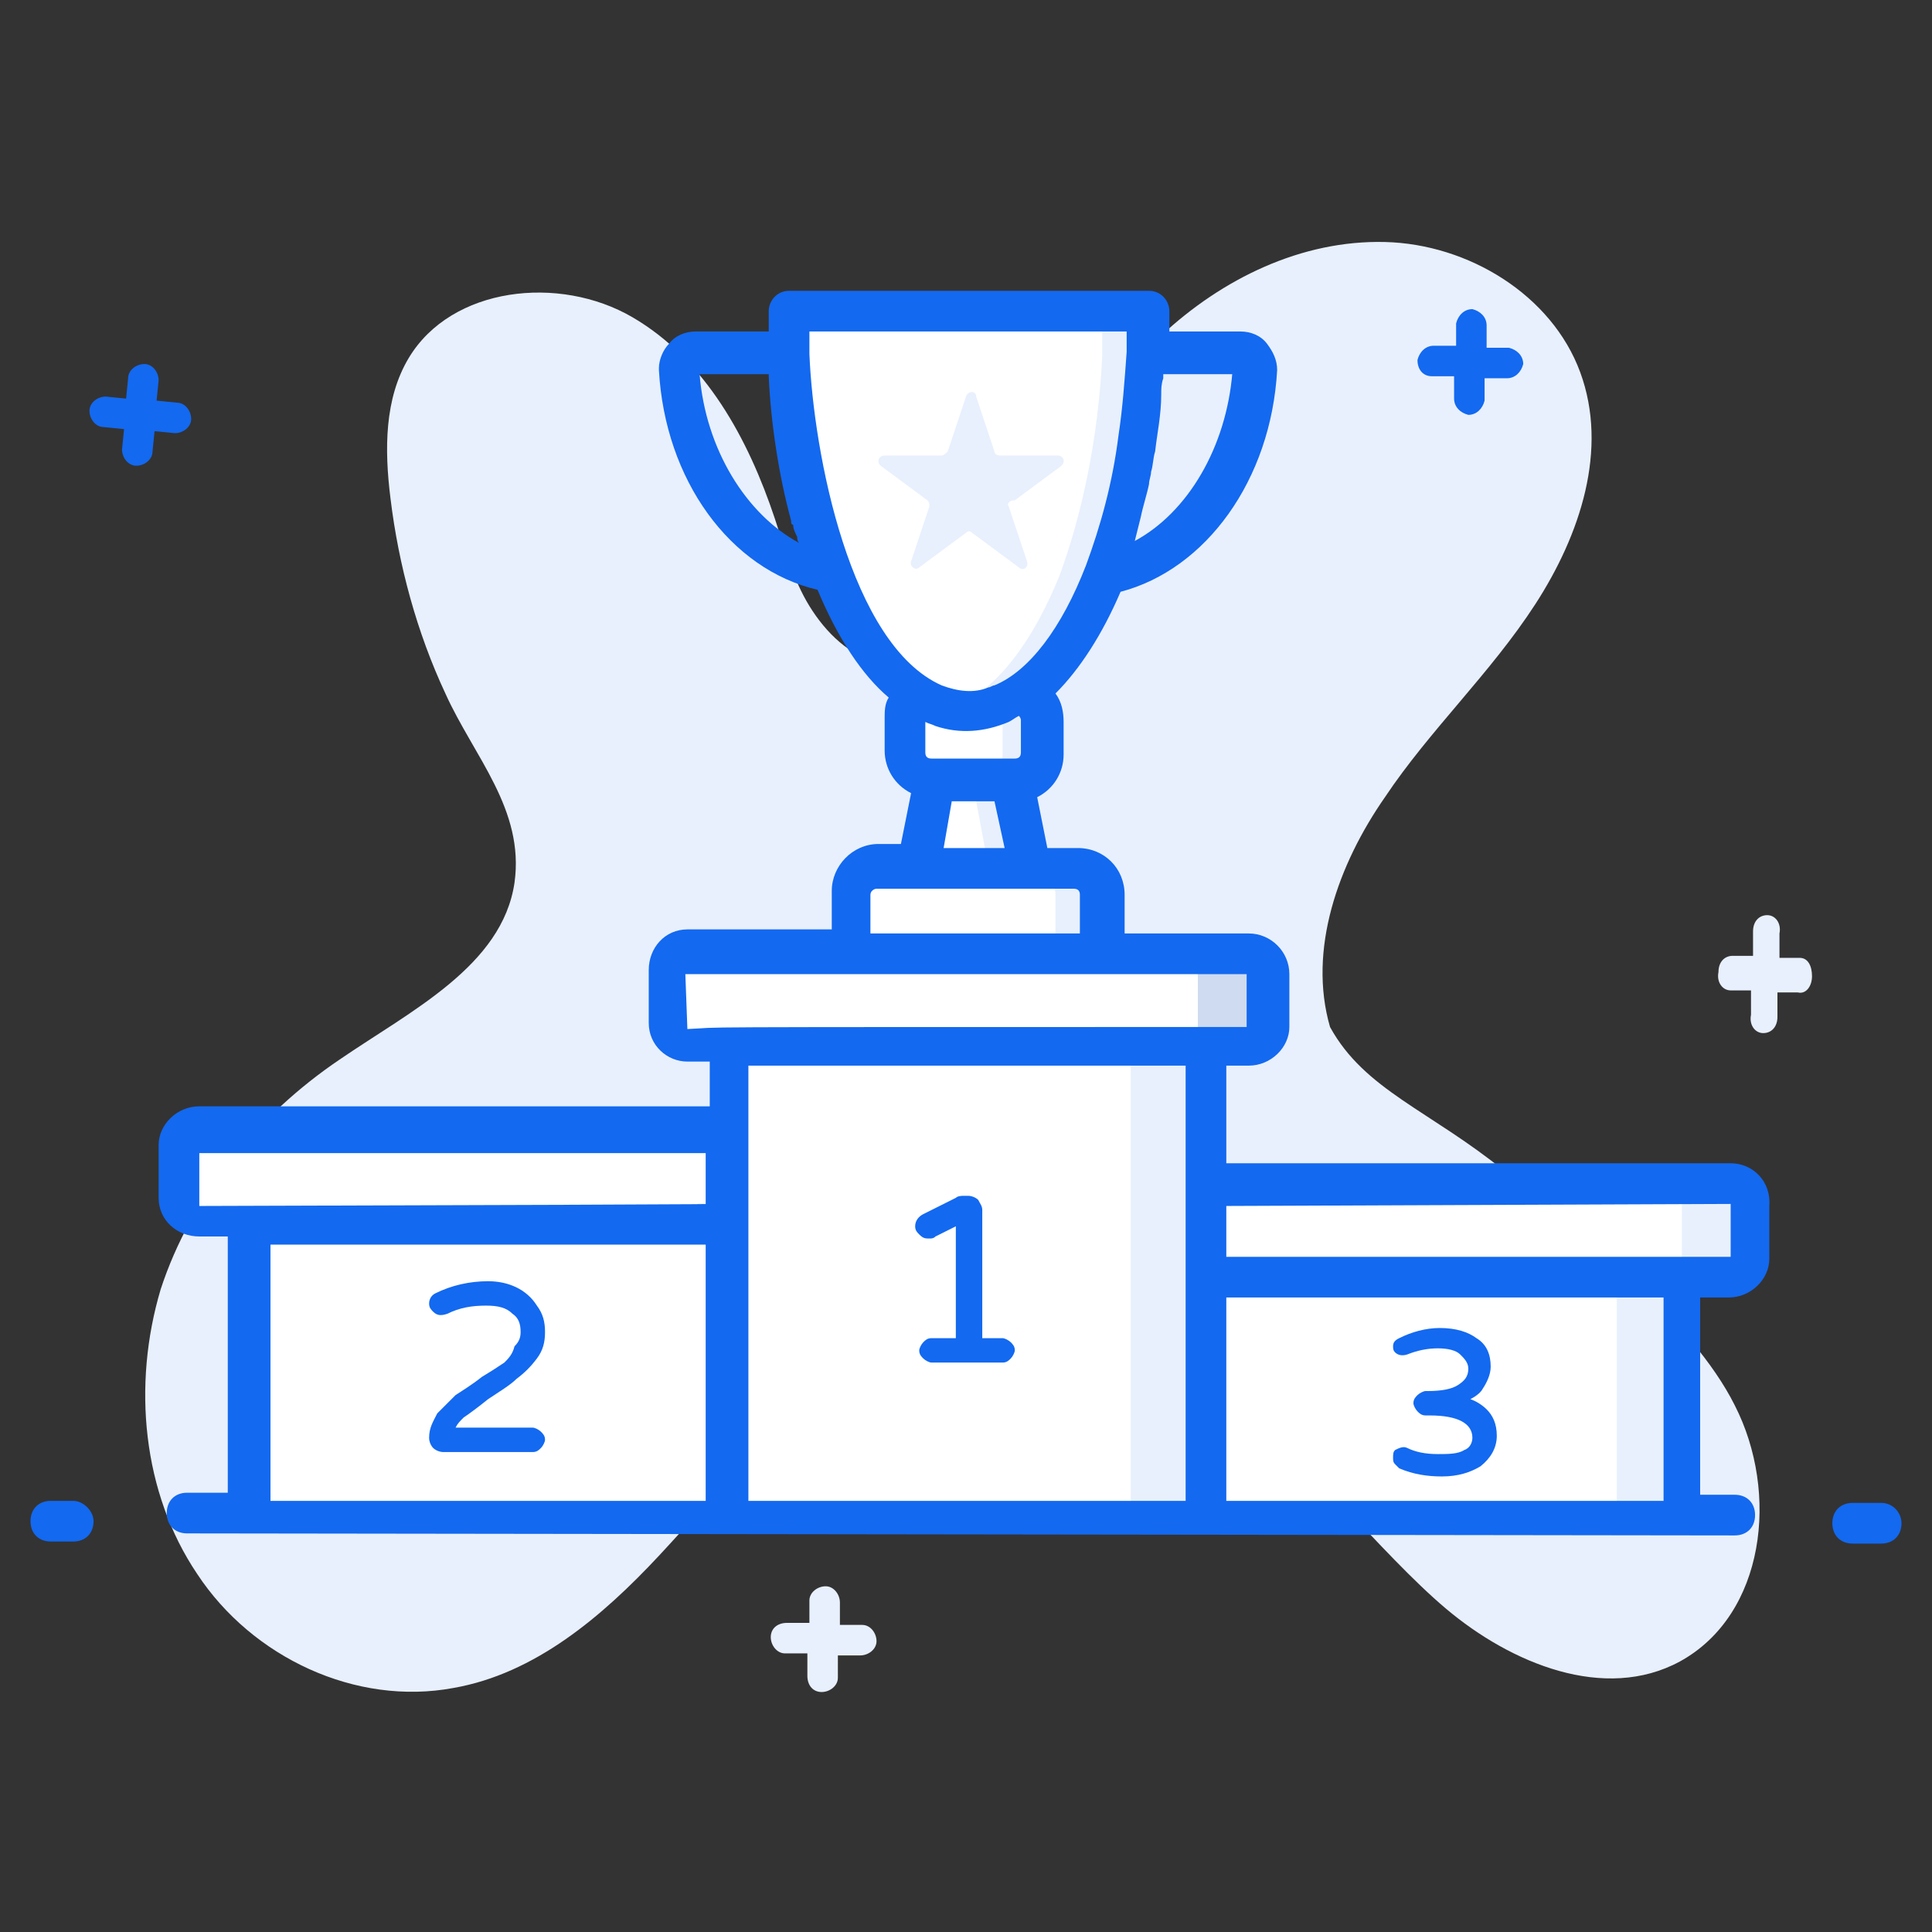 <svg xmlns="http://www.w3.org/2000/svg"  viewBox="0 0 95 95" width="66px" height="66px"><rect x="0" y="0" width="95" height="95" fill="#333333" stroke="none"/><path fill="#e8f0fd" d="M82.6,81.7c-3.7,2-8.3,0.1-11.5-2.6c-3.2-2.7-7.1-7.7-10.4-10.2c-5.5-4.1-13.6-4.4-19.4-0.8 c-3.5,2.1-6.1,5.4-8.9,8.4c-2.8,3-6.1,5.8-10.1,6.5c-4.8,0.9-9.9-1.5-12.6-5.6c-2.7-4-3.2-9.3-1.8-14c1.5-4.6,4.8-8.6,8.8-11.3 c3.5-2.4,8-4.6,8.6-8.7c0.5-3.6-2-6.2-3.4-9.3c-1.4-3-2.3-6.3-2.7-9.6c-0.3-2.4-0.3-4.9,0.9-6.9c2.1-3.5,7.4-4.1,11-2 s5.7,6,7,9.9c0.5,1.5,0.9,3,1.7,4.3c0.8,1.3,2,2.5,3.5,2.8c1.6,0.3,3.3-0.4,4.5-1.6c1.9-1.9,2.6-4.8,3.9-7.2 c1.5-2.6,3.2-5.2,5.4-7.3c3-2.8,6.9-4.7,11-4.6c4.1,0.1,8.2,2.6,9.6,6.4c1.4,3.8,0,8-2.2,11.4c-2.2,3.4-5.2,6.2-7.4,9.5 c-2.3,3.3-3.8,7.5-2.7,11.3c1.7,3.1,4.9,4.1,8.6,7.1c3.7,3,9.2,7.3,11.3,11.5C87.5,73.4,86.8,79.4,82.6,81.7z"/><path fill="#e8f0fd" d="M89.1,48c0,0.5-0.3,0.9-0.7,0.8l-1,0l0,1.2c0,0.5-0.3,0.8-0.7,0.8c-0.4,0-0.7-0.4-0.6-0.9l0-1.2l-1,0 c-0.4,0-0.7-0.4-0.6-0.9c0-0.5,0.3-0.8,0.7-0.8l1,0l0-1.2c0-0.5,0.3-0.8,0.7-0.8c0.4,0,0.7,0.4,0.6,0.9l0,1.2l1,0 C88.9,47.1,89.1,47.5,89.1,48z"/><path fill="#e8f0fd" d="M43.1,80.7c0,0.4-0.4,0.7-0.8,0.7l-1.1,0l0,1.1c0,0.4-0.4,0.7-0.8,0.7c-0.4,0-0.7-0.3-0.7-0.8l0-1.1l-1.1,0 c-0.4,0-0.7-0.4-0.7-0.8c0-0.4,0.3-0.7,0.8-0.7l1.1,0l0-1.1c0-0.4,0.4-0.7,0.8-0.7c0.4,0,0.7,0.4,0.7,0.8l0,1.1l1.1,0 C42.8,79.9,43.1,80.3,43.1,80.7z"/><path fill="#fff" d="M62.3,50.5v-2.6c0-0.5-0.4-1-1-1H33.7c-0.5,0-1,0.4-1,1v2.6c0,0.5,0.4,1,1,1h27.6 C61.9,51.4,62.3,51,62.3,50.5z"/><path fill="#cedbf0" d="M62.3,47.9v2.6c0,0.5-0.4,1-1,1h-3.4c0.5,0,1-0.4,1-1v-2.6c0-0.5-0.4-1-1-1h3.4 C61.9,46.9,62.3,47.3,62.3,47.9z"/><rect width="23.5" height="23.4" x="35.8" y="51.4" fill="#fff"/><rect width="3.6" height="23.4" x="55.6" y="51.4" fill="#e8f0fd"/><rect width="3.7" height="15.5" x="32.1" y="59.3" fill="#e8f0fd"/><rect width="3.7" height="4.5" x="32.1" y="54.7" fill="#e8f0fd"/><rect width="23.5" height="14.6" x="12.3" y="60.2" fill="#fff"/><path fill="#fff" d="M35.7,60.2v-4.5H9.9c-0.5,0-1,0.4-1,1v2.6c0,0.5,0.4,1,1,1H35.7z"/><rect width="23.5" height="11.7" x="59.3" y="63.1" fill="#fff"/><rect width="3.2" height="11.7" x="79.5" y="63.1" fill="#e8f0fd"/><path fill="#fff" d="M59.3,62.8v-4.5h25.9c0.5,0,1,0.4,1,1v2.6c0,0.5-0.4,1-1,1H59.3z"/><path fill="#e8f0fd" d="M85.7,59.2v2.6c0,0.5-0.4,1-1,1h-3c0.5,0,1-0.4,1-1v-2.6c0-0.5-0.4-1-1-1h3C85.2,58.2,85.7,58.6,85.7,59.2z"/><polygon fill="#fff" points="50.6,42.7 45.1,42.7 46.1,37.8 49.6,37.8"/><polygon fill="#e8f0fd" points="50.6,42.6 48.6,42.6 47.7,37.8 49.6,37.8"/><path fill="#fff" d="M50.4,34.2c0.5,0.2,0.8,0.8,0.8,1.3v1.7c0,0.7-0.6,1.3-1.3,1.3h-4.1c-0.7,0-1.3-0.6-1.3-1.3v-1.7 c0-0.4,0.2-0.8,0.5-1"/><path fill="#e8f0fd" d="M51.2,35.4v1.7c0,0.7-0.6,1.3-1.3,1.3H48c0.7,0,1.3-0.6,1.3-1.3v-1.7c0-0.4-0.2-1-0.6-1.2l1.7-0.1 C50.9,34.3,51.2,34.9,51.2,35.4z"/><path fill="#fff" d="M54.2,46.9V44c0-0.7-0.6-1.4-1.3-1.4h-9.7c-0.7,0-1.3,0.6-1.3,1.4v2.9H54.2z"/><path fill="#e8f0fd" d="M51.9,44v2.9h2.4V44c0-0.7-0.6-1.3-1.3-1.3h-2.4C51.3,42.6,51.9,43.3,51.9,44z"/><path fill="#fff" d="M56.3,15.3c0,0.7,0,1.3,0,2c-0.2,4.1-0.9,7.9-2.1,10.8c-1.3,3.3-3,5.6-5,6.4c-0.1,0.1-0.3,0.1-0.4,0.1 C48.4,34.9,48,35,47.6,35c-0.4,0-0.9-0.1-1.3-0.2c-0.1,0-0.3-0.1-0.4-0.2c-2-0.9-3.7-3.2-4.9-6.4c-1.2-3-1.9-6.7-2.1-10.8 c0-0.7,0-1.3,0-2H56.3z"/><path fill="#e8f0fd" d="M56.3,15.3c0,0.7,0,1.3,0,2c-0.2,4.1-0.9,7.9-2.1,10.8c-1.3,3.3-3,5.6-5,6.4c-0.1,0.1-0.2,0.1-0.4,0.1 C48.4,34.9,48,35,47.6,35c-0.4,0-0.7-0.1-1.1-0.1c0.1,0,0.1,0,0.2-0.1c0.1,0,0.3-0.1,0.4-0.1c2-0.9,3.7-3.2,5-6.4 c1.1-3,1.9-6.7,2.1-10.8c0-0.6,0-1.3,0-2H56.3z"/><path fill="#e8f0fd" d="M49.6,24.9l0.9,2.7c0.1,0.3-0.2,0.5-0.4,0.3l-2.3-1.7c-0.1-0.1-0.2-0.1-0.3,0l-2.3,1.7 c-0.2,0.2-0.5-0.1-0.4-0.3l0.9-2.7c0-0.1,0-0.2-0.1-0.3l-2.3-1.7c-0.2-0.2-0.1-0.5,0.2-0.5h2.8c0.1,0,0.2-0.1,0.3-0.2l0.9-2.7 c0.1-0.3,0.5-0.3,0.5,0l0.9,2.7c0,0.1,0.1,0.2,0.3,0.2h2.8c0.3,0,0.4,0.3,0.2,0.5l-2.3,1.7C49.6,24.6,49.5,24.8,49.6,24.9z"/><g><path fill="#1369f0" d="M9.4,20.6c0-0.4-0.3-0.8-0.7-0.8l-1-0.1l0.1-1c0-0.4-0.3-0.8-0.7-0.8c-0.4,0-0.8,0.3-0.8,0.7l-0.1,1l-1-0.1 c-0.4,0-0.8,0.3-0.8,0.7c0,0.4,0.3,0.8,0.7,0.8l1,0.1l-0.1,1c0,0.4,0.3,0.8,0.7,0.8c0.4,0,0.8-0.3,0.8-0.7l0.1-1l1,0.1 C9,21.3,9.4,21,9.4,20.6z"/><path fill="#1369f0" d="M70.4,18.5l1.1,0l0,1.1c0,0.4,0.3,0.7,0.7,0.8c0.4,0,0.7-0.3,0.8-0.7l0-1.1l1.1,0c0.4,0,0.7-0.3,0.8-0.7 c0-0.4-0.3-0.7-0.7-0.8l-1.1,0l0-1.1c0-0.4-0.3-0.7-0.7-0.8c-0.4,0-0.7,0.3-0.8,0.7l0,1.1l-1.1,0c-0.4,0-0.7,0.3-0.8,0.7 C69.7,18.2,70,18.5,70.4,18.5z"/><path fill="#1369f0" d="M3.6,73.8l-1.1,0h0c-0.6,0-1,0.4-1,1c0,0.6,0.4,1,1,1l1.1,0h0c0.6,0,1-0.4,1-1C4.6,74.3,4.1,73.8,3.6,73.8z"/><path fill="#1369f0" d="M92.5,73.9l-1.4,0h0c-0.6,0-1,0.4-1,1c0,0.6,0.4,1,1,1l1.4,0h0c0.6,0,1-0.4,1-1 C93.5,74.4,93.1,73.9,92.5,73.9z"/><path fill="#1369f0" d="M85.1,57.2H60.3v-4.8h1.1c1.1,0,2-0.9,2-1.9v-2.6c0-1.1-0.9-2-2-2h-6.1V44c0-1.3-1-2.3-2.3-2.3h-1.5 l-0.5-2.5c0.8-0.4,1.3-1.2,1.3-2.1v-1.6c0-0.5-0.1-1-0.4-1.4c1.2-1.2,2.3-2.9,3.2-5c4.2-1.1,7.4-5.5,7.7-10.9 c0-0.5-0.2-0.9-0.5-1.3c-0.3-0.4-0.8-0.6-1.3-0.6c0,0,0,0,0,0l-3.5,0c0-0.3,0-0.7,0-1c0-0.5-0.4-1-1-1H38.8c-0.6,0-1,0.5-1,1 c0,0.3,0,0.7,0,1h-3.6c-0.5,0-1,0.2-1.3,0.6c-0.3,0.3-0.5,0.8-0.5,1.2v0.1c0.3,5.4,3.5,9.8,7.8,10.8c1,2.4,2.2,4.2,3.5,5.3 c-0.2,0.3-0.2,0.7-0.2,1v1.6c0,0.9,0.5,1.7,1.3,2.1l-0.5,2.5h-1.1c-1.3,0-2.3,1.1-2.3,2.3v1.9h-7.1c-1.1,0-1.9,0.9-1.9,2v2.6 c0,1.1,0.9,1.9,1.9,1.9h1.1v2.2H9.8c-1.1,0-2,0.9-2,1.9v2.6c0,1.1,0.9,1.9,2,1.9h1.4v12.6l-2,0h0c-0.6,0-1,0.4-1,1 c0,0.6,0.4,1,1,1l76.1,0.1h0c0.6,0,1-0.4,1-1c0-0.6-0.4-1-1-1l-1.7,0V63.8h1.4c1.1,0,2-0.9,2-1.9v-2.6 C87.1,58.1,86.2,57.2,85.1,57.2z M50.2,35.4c0,0.1,0,1.8,0,1.6c0,0.2-0.1,0.3-0.3,0.3h-4.1c-0.2,0-0.3-0.1-0.3-0.3V37v-1.5 c0.2,0.1,0.3,0.1,0.5,0.2c1.2,0.4,2.4,0.3,3.6-0.2c0.2-0.1,0.3-0.2,0.5-0.3C50.2,35.3,50.2,35.4,50.2,35.4z M60.6,18.3 c-0.3,3.7-2.2,6.9-4.8,8.3c0.1-0.4,0.2-0.8,0.3-1.2c0.1-0.5,0.3-1.1,0.4-1.6c0-0.2,0.1-0.4,0.1-0.6c0.1-0.3,0.1-0.7,0.2-1 c0.1-0.9,0.3-1.8,0.3-2.8c0-0.3,0-0.5,0.1-0.8c0-0.1,0-0.2,0-0.2H60.6z M34.4,18.4h3.4c0,0,0,0.1,0,0.1c0.1,2.3,0.5,4.9,1.1,7.1 c0,0.1,0,0.2,0.1,0.2c0,0.2,0.1,0.4,0.2,0.6c0,0.1,0,0.2,0.1,0.3C36.7,25.3,34.7,22.1,34.4,18.4z M39.8,17.4 C39.8,17.4,39.8,17.3,39.8,17.4l0-0.1c0-0.3,0-0.6,0-1h15.6c0,0.3,0,0.6,0,0.9c0,0,0,0,0,0.1c-0.1,1.4-0.2,2.8-0.4,4.1 c-0.3,2.4-0.9,4.5-1.6,6.4c-1.2,3.1-2.8,5.2-4.5,5.9c-0.1,0-0.2,0.1-0.3,0.1c-0.7,0.3-1.5,0.2-2.3-0.1 C41.8,31.7,40,22.3,39.8,17.4z M46.8,39.4h2.1l0.5,2.3h-3L46.8,39.4z M42.8,44c0-0.2,0.2-0.3,0.3-0.3c0.2,0,7.8,0,7.4,0h2.3 c0.2,0,0.3,0.1,0.3,0.3v1.9H42.8V44z M33.7,47.9c29.7,0-14.9,0,27.6,0v2.6c-30.1,0-25.2,0-27.5,0.1L33.7,47.9z M58.3,52.4 c0,7.7,0,13.8,0,21.4H36.8V52.4H58.3z M9.8,56.7h24.9v2.5c-2.5,0,9.2,0-24.9,0.1L9.8,56.7z M34.7,61.2v12.6H13.3V61.2H34.7z M81.7,73.8H60.3V63.8h21.5V73.8z M60.3,61.8v-2.5l24.8-0.1l0,2.6C78.9,61.8,66.4,61.8,60.3,61.8z"/><path fill="#1369f0" d="M45.7,60.9c0.1,0,0.2,0,0.3-0.1l1-0.5v5.5h-1.2c-0.2,0-0.3,0.1-0.4,0.2c-0.1,0.1-0.2,0.3-0.2,0.4 c0,0.2,0.1,0.3,0.2,0.4s0.3,0.2,0.4,0.2h3.5c0.2,0,0.3-0.1,0.4-0.2c0.1-0.1,0.2-0.3,0.2-0.4c0-0.2-0.1-0.3-0.2-0.4l0,0 c-0.1-0.1-0.3-0.2-0.4-0.2h-1v-6.3c0-0.2-0.1-0.3-0.2-0.5c-0.1-0.1-0.3-0.2-0.5-0.2h-0.2c-0.1,0-0.3,0-0.4,0.1l-1.6,0.8 c-0.2,0.1-0.4,0.3-0.4,0.6c0,0.2,0.1,0.3,0.2,0.4C45.4,60.9,45.5,60.9,45.7,60.9z"/><path fill="#1369f0" d="M24.8,67c-0.3,0.2-0.6,0.4-1.1,0.7c-0.5,0.4-1,0.7-1.3,0.9c-0.3,0.3-0.6,0.6-0.9,0.9 c-0.2,0.4-0.4,0.7-0.4,1.2c0,0.2,0.1,0.4,0.2,0.5c0.1,0.1,0.3,0.2,0.5,0.2h4.4c0.2,0,0.3-0.1,0.4-0.2c0.1-0.1,0.2-0.3,0.2-0.4 c0-0.2-0.1-0.3-0.2-0.4l0,0c-0.1-0.1-0.3-0.2-0.4-0.2h-3.8c0.1-0.2,0.2-0.3,0.4-0.5c0.3-0.2,0.7-0.5,1.2-0.9 c0.6-0.4,1.1-0.7,1.4-1c0.4-0.3,0.7-0.6,1-1c0.3-0.4,0.4-0.8,0.4-1.3c0-0.5-0.1-0.9-0.4-1.3c-0.5-0.8-1.4-1.2-2.4-1.2 c-0.9,0-1.8,0.2-2.6,0.6c-0.2,0.1-0.3,0.3-0.3,0.5c0,0.2,0.1,0.3,0.2,0.4c0.2,0.2,0.4,0.2,0.7,0.1c0.6-0.3,1.2-0.4,1.9-0.4 c0.6,0,1,0.1,1.3,0.4c0.3,0.2,0.4,0.5,0.4,0.9c0,0.3-0.1,0.5-0.3,0.7C25.2,66.6,25,66.8,24.8,67z"/><path fill="#1369f0" d="M72,71.3c-0.3,0.2-0.8,0.2-1.3,0.2c-0.6,0-1.1-0.1-1.5-0.3c-0.2-0.1-0.4,0-0.6,0.1 c-0.1,0.1-0.1,0.2-0.1,0.4c0,0.1,0,0.2,0.1,0.3c0.1,0.1,0.1,0.1,0.2,0.2c0.7,0.3,1.4,0.4,2.1,0.4c0.8,0,1.4-0.2,1.9-0.5 c0.5-0.4,0.8-0.9,0.8-1.5c0-0.6-0.2-1-0.5-1.3c-0.2-0.2-0.5-0.4-0.8-0.5c0.2-0.1,0.5-0.3,0.6-0.5c0.2-0.3,0.4-0.7,0.4-1.1 c0-0.6-0.2-1.1-0.7-1.4c-0.4-0.3-1-0.5-1.8-0.5c-0.7,0-1.4,0.2-2,0.5c-0.2,0.1-0.3,0.2-0.3,0.4c0,0.1,0,0.2,0.1,0.3 c0.1,0.1,0.3,0.2,0.6,0.1c0.5-0.2,1-0.3,1.5-0.3c0.5,0,0.9,0.1,1.1,0.3c0.2,0.2,0.4,0.4,0.4,0.7c0,0.4-0.2,0.6-0.5,0.8 c-0.3,0.2-0.8,0.3-1.5,0.3h-0.1c-0.1,0-0.3,0.1-0.4,0.2c-0.1,0.1-0.2,0.2-0.2,0.4c0,0.1,0.1,0.3,0.2,0.4 c0.1,0.1,0.2,0.2,0.4,0.2h0.2c1.4,0,2.1,0.4,2.1,1.1C72.4,70.9,72.3,71.2,72,71.3z"/></g></svg>